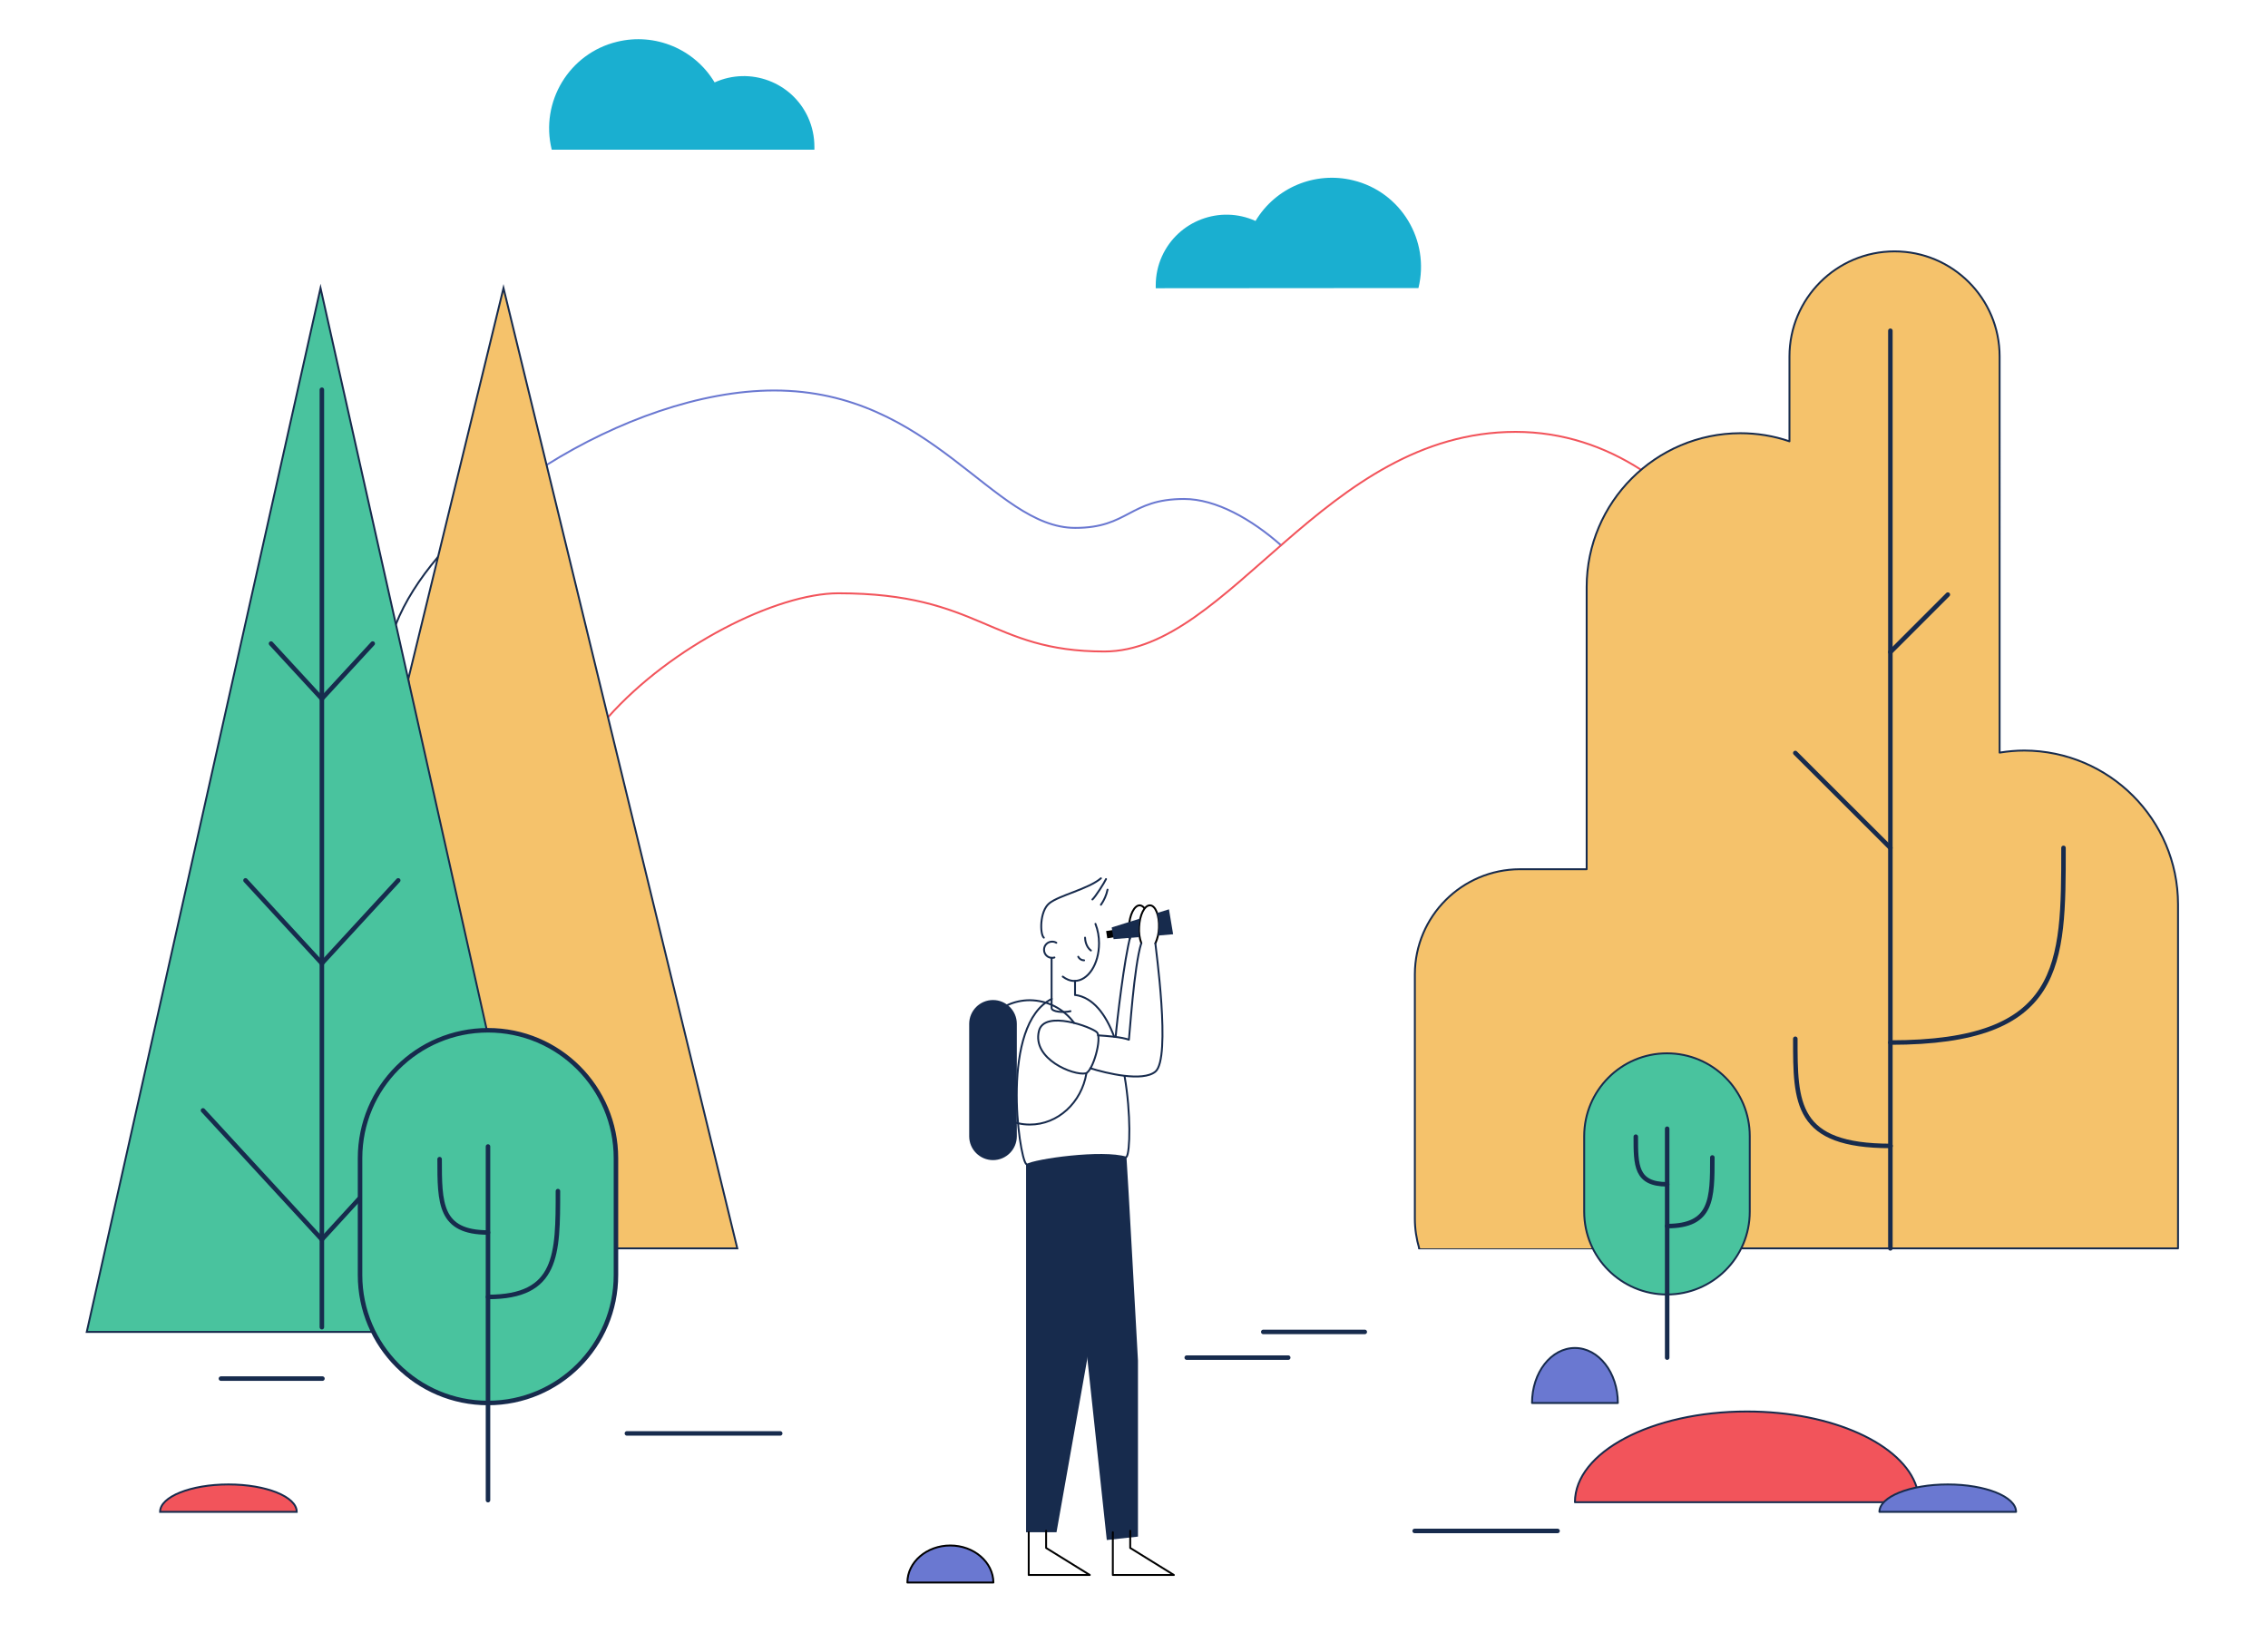 <?xml version="1.0" encoding="utf-8"?>
<!-- Generator: Adobe Illustrator 23.0.1, SVG Export Plug-In . SVG Version: 6.00 Build 0)  -->
<svg version="1.1" id="Lineart" xmlns="http://www.w3.org/2000/svg" xmlns:xlink="http://www.w3.org/1999/xlink" x="0px" y="0px"
	 viewBox="0 0 1200 864" style="enable-background:new 0 0 1200 864;" xml:space="preserve">
<style type="text/css">
	.st0{fill:none;stroke:#172B4D;stroke-linecap:round;stroke-linejoin:round;}
	.st1{fill:none;stroke:#6A78D1;stroke-linecap:round;stroke-linejoin:round;}
	.st2{fill:none;stroke:#F2545B;stroke-linecap:round;stroke-linejoin:round;}
	.st3{fill:none;stroke:#000000;stroke-linecap:round;stroke-linejoin:round;}
	.st4{fill:none;stroke:#172B4D;stroke-linecap:round;stroke-miterlimit:10;}
	.st5{fill:#172B4D;}
	.st6{fill:none;stroke:#000000;stroke-linecap:round;stroke-miterlimit:10;}
	.st7{fill:#F5C26B;stroke:#172B4D;stroke-linecap:round;stroke-miterlimit:10;}
	.st8{fill:#49C39E;stroke:#172B4D;stroke-linecap:round;stroke-miterlimit:10;}
	.st9{fill:none;stroke:#172B4D;stroke-width:2.39;stroke-linecap:round;stroke-linejoin:round;}
	.st10{fill:#49C39E;stroke:#172B4D;stroke-width:2.39;stroke-linecap:round;stroke-linejoin:round;}
	.st11{fill:#F5C26B;stroke:#172B4D;stroke-linecap:round;stroke-linejoin:round;}
	.st12{fill:#1AAFD0;}
	.st13{fill:#F2545B;stroke:#172B4D;stroke-linecap:round;stroke-linejoin:round;}
	.st14{fill:#6A78D1;stroke:#000000;stroke-linecap:round;stroke-linejoin:round;}
	.st15{fill:#6A78D1;stroke:#172B4D;stroke-linecap:round;stroke-linejoin:round;}
	.st16{fill:#F2545B;stroke:#172B4D;stroke-miterlimit:10;}
	.st17{fill:#49C39E;stroke:#172B4D;stroke-linecap:round;stroke-linejoin:round;}
</style>
<title>Artboard 1</title>
<path class="st0" d="M231.8,294.6c-9.9,11.7-17.6,23.7-22.3,35.6"/>
<path class="st1" d="M677.8,288.5c-15.6-13.8-34.4-24.5-51.3-24.5c-28.9,0-29.4,15.3-57.6,15.3c-43.5,0-75.7-72.7-159.3-72.7
	c-38.9,0-83,16-120.4,39.4"/>
<path class="st2" d="M868.2,248.5c-19-12.2-41.2-20-66.3-20c-101.3,0-151.3,116.2-217.6,116.2c-60.8,0-65.5-30.8-140.7-30.8
	c-32.7,0-88.4,27.9-121.9,65.6"/>
<path class="st3" d="M597.8,496.6c-0.4-2-0.6-4-0.5-6.1c0.3-6.5,2.9-11.6,5.8-11.5c1,0.1,1.8,0.7,2.4,1.5"/>
<path class="st4" d="M590.3,548.6c0.7-8.5,4.6-41.7,7.8-53.2"/>
<path class="st5" d="M542.9,615.8v194.9H559l18.5-104.3C577.5,706.4,580.1,650,542.9,615.8z"/>
<path class="st5" d="M596,612c0.5,5.6,6.1,107.9,6.1,107.9v93.1l-16.5,1.8l-10.6-99l-32-99.9C547.7,613.1,583.2,608.1,596,612z"/>
<path class="st4" d="M595,569.3c3.5,20.2,2.9,40.3,1.1,42.7c-3.8,4.9-49,8.2-53.2,3.8c-3.8-3.9-13.8-73.8,13.6-87.3"/>
<path class="st4" d="M568.8,526.4c9.6,1.3,16.3,10.3,20.7,22.1"/>
<path class="st6" d="M603.9,499.1c-1-2.7-1.4-5.7-1.2-8.6c0.3-6.5,2.9-11.6,5.8-11.5s5,5.5,4.7,12c-0.1,2.8-0.7,5.5-1.9,8.1"/>
<rect x="585.5" y="492.2" transform="matrix(0.988 -0.155 0.155 0.988 -69.508 97.063)" width="3.9" height="3.9"/>
<path class="st0" d="M568.8,519v7.3"/>
<path class="st0" d="M566.4,535c-3.6,0.9-10,0.4-10-1.7v-26.5"/>
<path class="st4" d="M579.6,488.8c1.3,3.3,1.9,6.8,1.9,10.3c0,11-5.8,19.9-13,19.9c-2.3,0-4.4-0.9-6.2-2.3"/>
<path class="st0" d="M557.9,506.6c-0.4,0.1-0.8,0.2-1.2,0.2c-2.4,0-4.3-1.9-4.3-4.3c0-2.4,1.9-4.3,4.3-4.3c0.8,0,1.5,0.2,2.2,0.6"/>
<path class="st5" d="M525.4,529.1L525.4,529.1c6.9,0,12.6,5.6,12.6,12.6v59.5c0,6.9-5.6,12.6-12.6,12.6l0,0
	c-6.9,0-12.6-5.6-12.6-12.6v-59.5C512.8,534.8,518.4,529.1,525.4,529.1z"/>
<path class="st4" d="M574.8,568c-2.6,15.3-15,27-29.9,27c-16.8,0-30.4-14.7-30.4-32.9s13.6-32.9,30.4-32.9c9.3,0.1,17.9,4.5,23.4,12
	"/>
<path class="st0" d="M581,547.8c4.9,0.3,12.6,0.9,16.3,2.3c0.4-2.5,2.7-38.8,6.5-50.9"/>
<path class="st0" d="M611.3,499.1c0,1.4,8.5,60.9,0,67.9c-6.7,5.5-25.8,0.9-34.4-1.8"/>
<path class="st4" d="M549.7,545.5c2.8-11.5,28.4-1.9,30.7,0.7c2.8,3.1-2.2,20.8-6,21.7C568.1,569.2,546,560.4,549.7,545.5z"/>
<polygon class="st7" points="325.9,660.5 390.1,660.5 266.4,152.4 216,359.4 245.4,660.5 "/>
<g>
	<polyline class="st8" points="257.6,545.1 169.6,152.4 45.9,704.7 197.6,704.7 	"/>
	<line class="st9" x1="170.3" y1="702.2" x2="170.3" y2="206.2"/>
	<line class="st9" x1="170.3" y1="369.7" x2="197.2" y2="340.5"/>
	<line class="st9" x1="170.3" y1="509.7" x2="210.7" y2="465.8"/>
	<line class="st9" x1="170.3" y1="655.8" x2="190" y2="634.3"/>
	<line class="st9" x1="170.3" y1="369.7" x2="143.4" y2="340.5"/>
	<line class="st9" x1="170.3" y1="509.7" x2="129.9" y2="465.8"/>
	<line class="st9" x1="170.3" y1="655.8" x2="107.4" y2="587.5"/>
</g>
<path class="st10" d="M258.2,545.1L258.2,545.1c37.4,0,67.7,30.3,67.7,67.7v61.8c0,37.4-30.3,67.7-67.7,67.7h0
	c-37.4,0-67.7-30.3-67.7-67.7v-61.8C190.5,575.4,220.8,545.1,258.2,545.1z"/>
<line class="st9" x1="258.2" y1="793.7" x2="258.2" y2="606.6"/>
<path class="st9" d="M258.2,686.2c37,0,37-22.3,37-56"/>
<path class="st9" d="M258.2,652.1c-25.6,0-25.6-15.5-25.6-38.8"/>
<path class="st0" d="M750.9,660.5h91.9"/>
<path class="st11" d="M921.4,660.5h231V478.4c-0.1-44.8-36.4-81.1-81.3-81.3l0,0c-4.4,0-8.7,0.4-13.1,1.1V188.6
	c0-30.7-24.9-55.6-55.6-55.6l0,0c-30.7,0-55.6,24.9-55.6,55.6v0v44.9c-8.4-2.9-17.2-4.3-26-4.3l0,0c-44.8,0.1-81.2,36.5-81.3,81.3
	v149.4h-35.4c-30.6,0.1-55.4,24.9-55.5,55.5v129.3c0,5.4,0.8,10.7,2.3,15.8"/>
<path class="st9" d="M1000.2,551.6c91.6,0,91.6-41,91.6-103"/>
<path class="st9" d="M1000.3,606.3c-50.4,0-50.4-22.6-50.4-56.7"/>
<line class="st9" x1="1000.2" y1="660.5" x2="1000.2" y2="175"/>
<line class="st9" x1="1000.2" y1="448.6" x2="949.9" y2="398.4"/>
<line class="st9" x1="1000.2" y1="345" x2="1030.6" y2="314.6"/>
<path class="st12" d="M750.5,152.4c6.2-25.3-9.3-50.9-34.6-57c-20.1-4.9-41,3.8-51.6,21.5c-18.8-8.5-41-0.1-49.5,18.7
	c-2.2,4.8-3.3,10.1-3.3,15.4c0,0.5,0,1,0,1.5L750.5,152.4z"/>
<path class="st12" d="M291.9,79.1c-6.2-25.3,9.3-50.9,34.6-57c20.1-4.9,41,3.8,51.6,21.5c18.8-8.5,41-0.2,49.5,18.6
	c2.2,4.9,3.3,10.1,3.3,15.5c0,0.5,0,1,0,1.5H291.9z"/>
<path class="st13" d="M1014.1,786.9c-7.1-22.7-44.6-40.1-89.8-40.1c-50.3,0-91,21.5-91,48h163.3"/>
<path class="st14" d="M502.8,817.7c-12.5,0-22.7,8.8-22.7,19.6h45.5C525.5,826.5,515.3,817.7,502.8,817.7z"/>
<path class="st15" d="M833.3,713.2c-12.6,0-22.7,13-22.7,29.1H856C856,726.2,845.8,713.2,833.3,713.2z"/>
<path class="st16" d="M120.9,785.4c-20,0-36.2,6.5-36.2,14.5H157C157,791.9,140.8,785.4,120.9,785.4z"/>
<path class="st15" d="M1030.6,785.4c-20,0-36.2,6.5-36.2,14.5h72.3C1066.7,791.9,1050.5,785.4,1030.6,785.4z"/>
<path class="st17" d="M882,557.3L882,557.3c24.2,0,43.8,19.6,43.8,43.8v40c0,24.2-19.6,43.8-43.8,43.8h0
	c-24.2,0-43.8-19.6-43.8-43.8v-40C838.2,577,857.8,557.3,882,557.3z"/>
<line class="st9" x1="882.1" y1="718.3" x2="882.1" y2="597.2"/>
<path class="st9" d="M882.1,648.7c23.9,0,23.9-14.4,23.9-36.3"/>
<path class="st9" d="M882.1,626.6c-16.6,0-16.6-10-16.6-25.2"/>
<line class="st9" x1="331.7" y1="758.4" x2="412.8" y2="758.4"/>
<line class="st9" x1="668.4" y1="704.7" x2="722.1" y2="704.7"/>
<line class="st9" x1="627.9" y1="718.3" x2="681.6" y2="718.3"/>
<line class="st9" x1="116.9" y1="729.4" x2="170.6" y2="729.4"/>
<line class="st9" x1="748.5" y1="810" x2="824.1" y2="810"/>
<path class="st4" d="M552.3,496.1c-2.1-1.7-2.3-14,2.9-18.2s20.6-7.5,27.3-13.2"/>
<path class="st4" d="M578,475.9c1.5-1.3,6.3-8.8,7.2-10.8"/>
<path class="st4" d="M582.5,478.7c1.7-2.4,2.9-5.1,3.5-8"/>
<path class="st5" d="M613.1,491c-0.1,1.3-0.2,2.7-0.5,4l8.1-0.7l-2.2-13.2l-6.4,2C612.9,485.7,613.3,488.4,613.1,491z"/>
<path class="st5" d="M602.6,490.5c0.1-1.5,0.3-3,0.6-4.5l-15,4.7l1,6.2l13.7-1.1C602.6,494.1,602.5,492.3,602.6,490.5z"/>
<polyline class="st3" points="544.3,810.7 544.3,833.3 576.6,833.3 553.5,819 553.5,809.9 "/>
<polyline class="st3" points="588.8,810.7 588.8,833.3 621.1,833.3 598,819 598,809.9 "/>
<path class="st4" d="M574.1,496.1c0,1.2,0.5,4.9,3.1,6.8"/>
<path class="st4" d="M570.5,506.2c0.6,1.2,1.8,1.9,3.1,1.9"/>
</svg>
